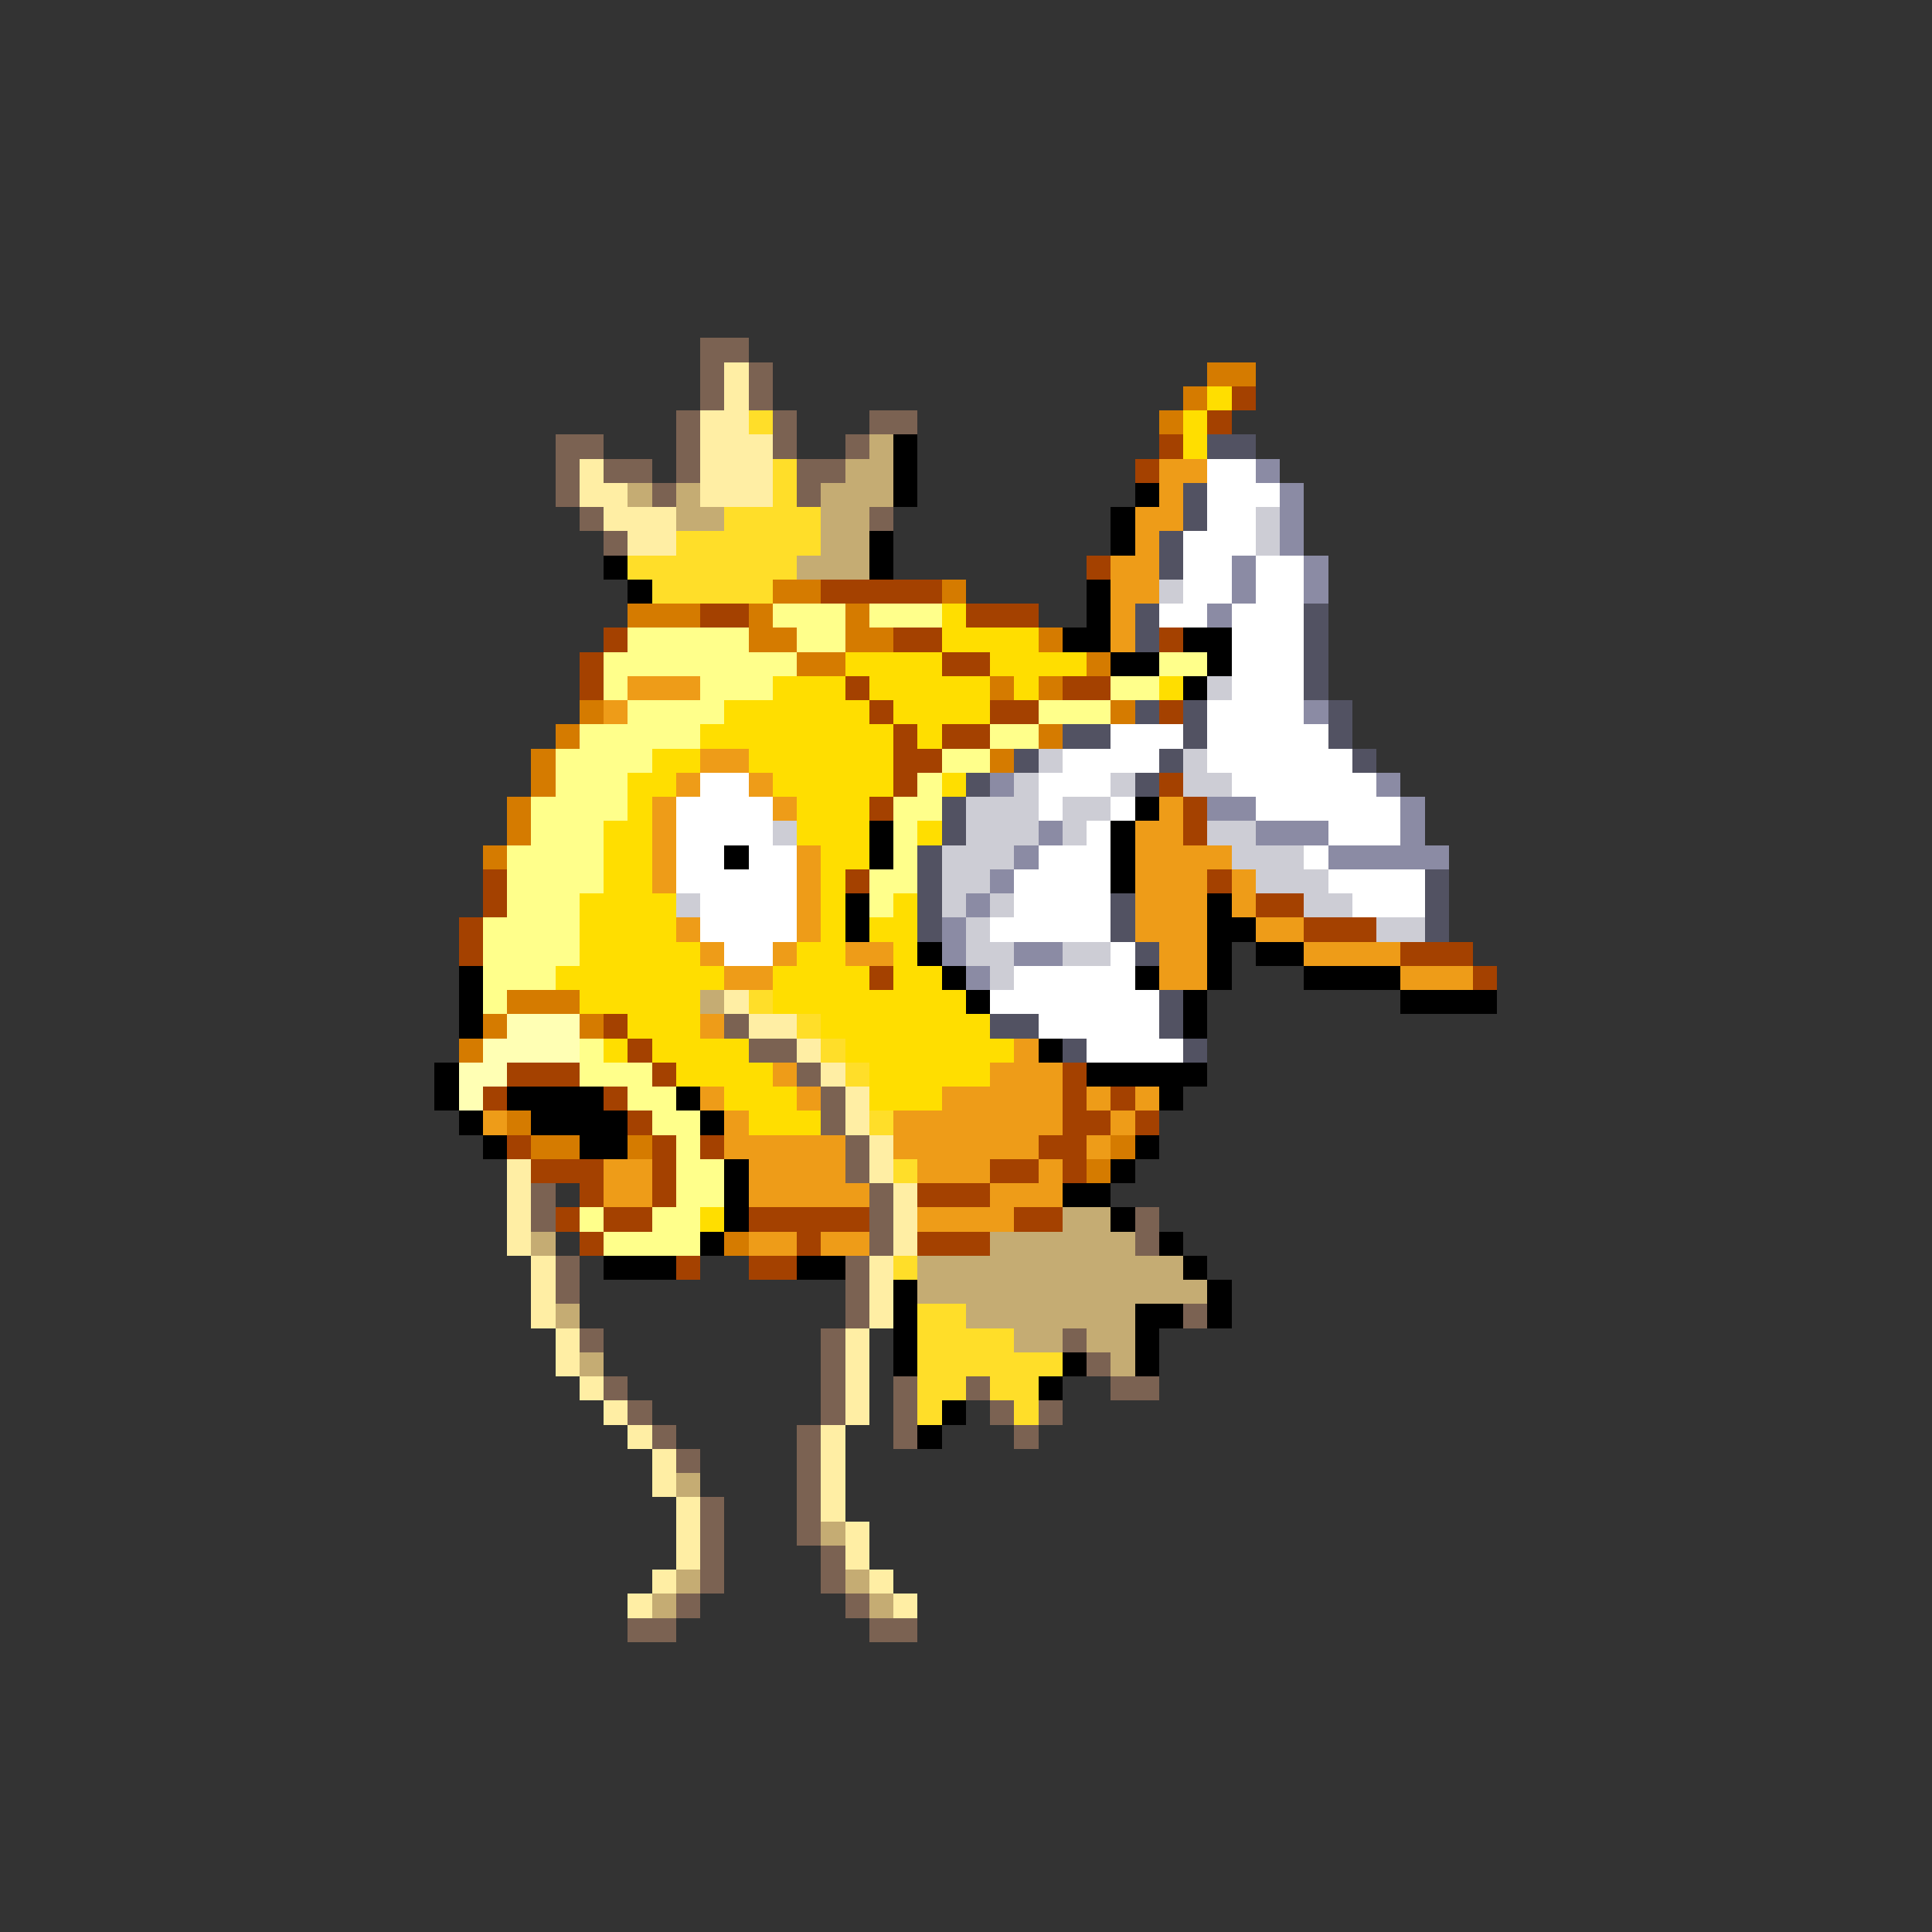 <svg xmlns="http://www.w3.org/2000/svg" viewBox="0 -0.5 80 80" shape-rendering="crispEdges">
<rect x="0" y="-0.5" width="80" height="80" fill="#333333" stroke="none"/>
<path stroke="#7b6252" d="M29 14h2M29 15h1M31 15h1M29 16h1M31 16h1M28 17h1M32 17h1M36 17h2M23 18h2M28 18h1M32 18h1M35 18h1M23 19h1M25 19h2M28 19h1M33 19h2M23 20h1M27 20h1M33 20h1M24 21h1M36 21h1M25 22h1M30 42h1M31 43h2M33 44h1M34 45h1M34 46h1M35 47h1M35 48h1M22 49h1M36 49h1M22 50h1M36 50h1M47 50h1M36 51h1M47 51h1M23 52h1M35 52h1M23 53h1M35 53h1M35 54h1M49 54h1M24 55h1M34 55h1M44 55h1M34 56h1M45 56h1M25 57h1M34 57h1M37 57h1M40 57h1M46 57h2M26 58h1M34 58h1M37 58h1M41 58h1M43 58h1M27 59h1M33 59h1M37 59h1M42 59h1M28 60h1M33 60h1M33 61h1M29 62h1M33 62h1M29 63h1M33 63h1M29 64h1M34 64h1M29 65h1M34 65h1M28 66h1M35 66h1M26 67h2M36 67h2" />
<path stroke="#ffeea4" d="M30 15h1M30 16h1M29 17h2M29 18h3M24 19h1M29 19h3M24 20h2M29 20h3M25 21h3M26 22h2M30 41h1M31 42h2M33 43h1M34 44h1M35 45h1M35 46h1M36 47h1M21 48h1M36 48h1M21 49h1M37 49h1M21 50h1M37 50h1M21 51h1M37 51h1M22 52h1M36 52h1M22 53h1M36 53h1M22 54h1M36 54h1M23 55h1M35 55h1M23 56h1M35 56h1M24 57h1M35 57h1M25 58h1M35 58h1M26 59h1M34 59h1M27 60h1M34 60h1M27 61h1M34 61h1M28 62h1M34 62h1M28 63h1M35 63h1M28 64h1M35 64h1M27 65h1M36 65h1M26 66h1M37 66h1" />
<path stroke="#d57b00" d="M50 15h2M49 16h1M48 17h1M32 24h2M39 24h1M26 25h3M31 25h1M35 25h1M31 26h2M35 26h2M43 26h1M33 27h2M45 27h1M41 28h1M43 28h1M24 29h1M46 29h1M23 30h1M43 30h1M22 31h1M41 31h1M22 32h1M21 33h1M21 34h1M20 35h1M21 41h3M20 42h1M24 42h1M19 43h1M21 46h1M22 47h2M26 47h1M46 47h1M45 48h1M30 51h1" />
<path stroke="#ffde00" d="M50 16h1M49 17h1M49 18h1M39 25h1M39 26h4M35 27h4M41 27h4M32 28h3M36 28h5M42 28h1M48 28h1M30 29h6M37 29h4M29 30h8M38 30h1M27 31h2M31 31h6M26 32h2M32 32h5M39 32h1M26 33h1M33 33h3M25 34h2M33 34h3M38 34h1M25 35h2M34 35h2M25 36h2M34 36h1M24 37h4M34 37h1M37 37h1M24 38h4M34 38h1M36 38h2M24 39h5M33 39h2M37 39h1M23 40h7M32 40h4M37 40h2M24 41h5M32 41h8M26 42h3M34 42h7M25 43h1M27 43h4M35 43h7M28 44h4M36 44h5M30 45h3M36 45h3M31 46h3M29 50h1" />
<path stroke="#a44100" d="M51 16h1M50 17h1M48 18h1M47 19h1M45 23h1M34 24h5M29 25h2M40 25h3M25 26h1M37 26h2M48 26h1M24 27h1M39 27h2M24 28h1M35 28h1M44 28h2M36 29h1M41 29h2M48 29h1M37 30h1M39 30h2M37 31h2M37 32h1M48 32h1M36 33h1M49 33h1M49 34h1M20 36h1M35 36h1M50 36h1M20 37h1M52 37h2M19 38h1M54 38h3M19 39h1M58 39h3M36 40h1M61 40h1M25 42h1M26 43h1M21 44h3M27 44h1M44 44h1M20 45h1M25 45h1M44 45h1M46 45h1M26 46h1M44 46h2M47 46h1M21 47h1M27 47h1M29 47h1M43 47h2M22 48h3M27 48h1M41 48h2M44 48h1M24 49h1M27 49h1M38 49h3M23 50h1M25 50h2M31 50h5M42 50h2M24 51h1M33 51h1M38 51h3M28 52h1M31 52h2" />
<path stroke="#ffde29" d="M31 17h1M32 19h1M32 20h1M30 21h4M28 22h6M26 23h7M27 24h5M31 41h1M33 42h1M34 43h1M35 44h1M36 46h1M37 48h1M37 52h1M38 54h2M38 55h4M38 56h6M38 57h2M41 57h2M38 58h1M42 58h1" />
<path stroke="#c5ac73" d="M36 18h1M35 19h2M26 20h1M28 20h1M34 20h3M28 21h2M34 21h2M34 22h2M33 23h3M29 41h1M44 50h2M22 51h1M41 51h6M38 52h11M38 53h12M23 54h1M40 54h7M42 55h2M45 55h2M24 56h1M46 56h1M28 61h1M34 63h1M28 65h1M35 65h1M27 66h1M36 66h1" />
<path stroke="#000000" d="M37 18h1M37 19h1M37 20h1M47 20h1M46 21h1M36 22h1M46 22h1M25 23h1M36 23h1M26 24h1M45 24h1M45 25h1M44 26h2M49 26h2M46 27h2M50 27h1M49 28h1M47 33h1M36 34h1M46 34h1M30 35h1M36 35h1M46 35h1M46 36h1M35 37h1M50 37h1M35 38h1M50 38h2M38 39h1M50 39h1M52 39h2M19 40h1M39 40h1M47 40h1M50 40h1M54 40h4M19 41h1M40 41h1M49 41h1M58 41h4M19 42h1M49 42h1M43 43h1M18 44h1M45 44h5M18 45h1M21 45h4M28 45h1M48 45h1M19 46h1M22 46h4M29 46h1M20 47h1M24 47h2M47 47h1M30 48h1M46 48h1M30 49h1M44 49h2M30 50h1M46 50h1M29 51h1M48 51h1M25 52h3M33 52h2M49 52h1M37 53h1M50 53h1M37 54h1M47 54h2M50 54h1M37 55h1M47 55h1M37 56h1M44 56h1M47 56h1M43 57h1M39 58h1M38 59h1" />
<path stroke="#525262" d="M50 18h2M49 20h1M49 21h1M48 22h1M48 23h1M47 25h1M54 25h1M47 26h1M54 26h1M54 27h1M54 28h1M47 29h1M49 29h1M55 29h1M44 30h2M49 30h1M55 30h1M42 31h1M48 31h1M56 31h1M40 32h1M47 32h1M39 33h1M39 34h1M38 35h1M38 36h1M59 36h1M38 37h1M46 37h1M59 37h1M38 38h1M46 38h1M59 38h1M47 39h1M48 41h1M41 42h2M48 42h1M44 43h1M49 43h1" />
<path stroke="#ee9c18" d="M48 19h2M48 20h1M47 21h2M47 22h1M46 23h2M46 24h2M46 25h1M46 26h1M26 28h3M25 29h1M29 31h2M28 32h1M31 32h1M27 33h1M32 33h1M48 33h1M27 34h1M47 34h2M27 35h1M33 35h1M47 35h4M27 36h1M33 36h1M47 36h3M51 36h1M33 37h1M47 37h3M51 37h1M28 38h1M33 38h1M47 38h3M52 38h2M29 39h1M32 39h1M35 39h2M48 39h2M54 39h4M30 40h2M48 40h2M58 40h3M29 42h1M42 43h1M32 44h1M41 44h3M29 45h1M33 45h1M39 45h5M45 45h1M47 45h1M20 46h1M30 46h1M37 46h7M46 46h1M30 47h5M37 47h6M45 47h1M25 48h2M31 48h4M38 48h3M43 48h1M25 49h2M31 49h5M41 49h3M38 50h4M31 51h2M34 51h2" />
<path stroke="#ffffff" d="M50 19h2M50 20h3M50 21h2M49 22h3M49 23h2M52 23h2M49 24h2M52 24h2M48 25h2M51 25h3M51 26h3M51 27h3M51 28h3M50 29h4M46 30h3M50 30h5M44 31h4M50 31h6M29 32h2M43 32h3M51 32h6M28 33h4M43 33h1M46 33h1M52 33h6M28 34h4M45 34h1M55 34h3M28 35h2M31 35h2M43 35h3M54 35h1M28 36h5M42 36h4M55 36h4M29 37h4M42 37h4M56 37h3M29 38h4M41 38h5M30 39h2M46 39h1M42 40h5M41 41h7M43 42h5M45 43h4" />
<path stroke="#8b8ba4" d="M52 19h1M53 20h1M53 21h1M53 22h1M51 23h1M54 23h1M51 24h1M54 24h1M50 25h1M54 29h1M41 32h1M57 32h1M50 33h2M58 33h1M43 34h1M52 34h3M58 34h1M42 35h1M55 35h5M41 36h1M40 37h1M39 38h1M39 39h1M42 39h2M40 40h1" />
<path stroke="#cdcdd5" d="M52 21h1M52 22h1M48 24h1M50 28h1M43 31h1M49 31h1M42 32h1M46 32h1M49 32h2M40 33h3M44 33h2M32 34h1M40 34h3M44 34h1M50 34h2M39 35h3M51 35h3M39 36h2M52 36h3M28 37h1M39 37h1M41 37h1M54 37h2M40 38h1M57 38h2M40 39h2M44 39h2M41 40h1" />
<path stroke="#ffff8b" d="M32 25h3M36 25h3M26 26h5M33 26h2M25 27h8M48 27h2M25 28h1M29 28h3M46 28h2M26 29h4M43 29h3M24 30h5M41 30h2M23 31h4M39 31h2M23 32h3M38 32h1M22 33h4M37 33h2M22 34h3M37 34h1M21 35h4M37 35h1M21 36h4M36 36h2M21 37h3M36 37h1M20 38h4M20 39h4M20 40h3M20 41h1M24 43h1M24 44h3M26 45h2M27 46h2M28 47h1M28 48h2M28 49h2M24 50h1M27 50h2M25 51h4" />
<path stroke="#ffffb4" d="M21 42h3M20 43h4M19 44h2M19 45h1" />
</svg>